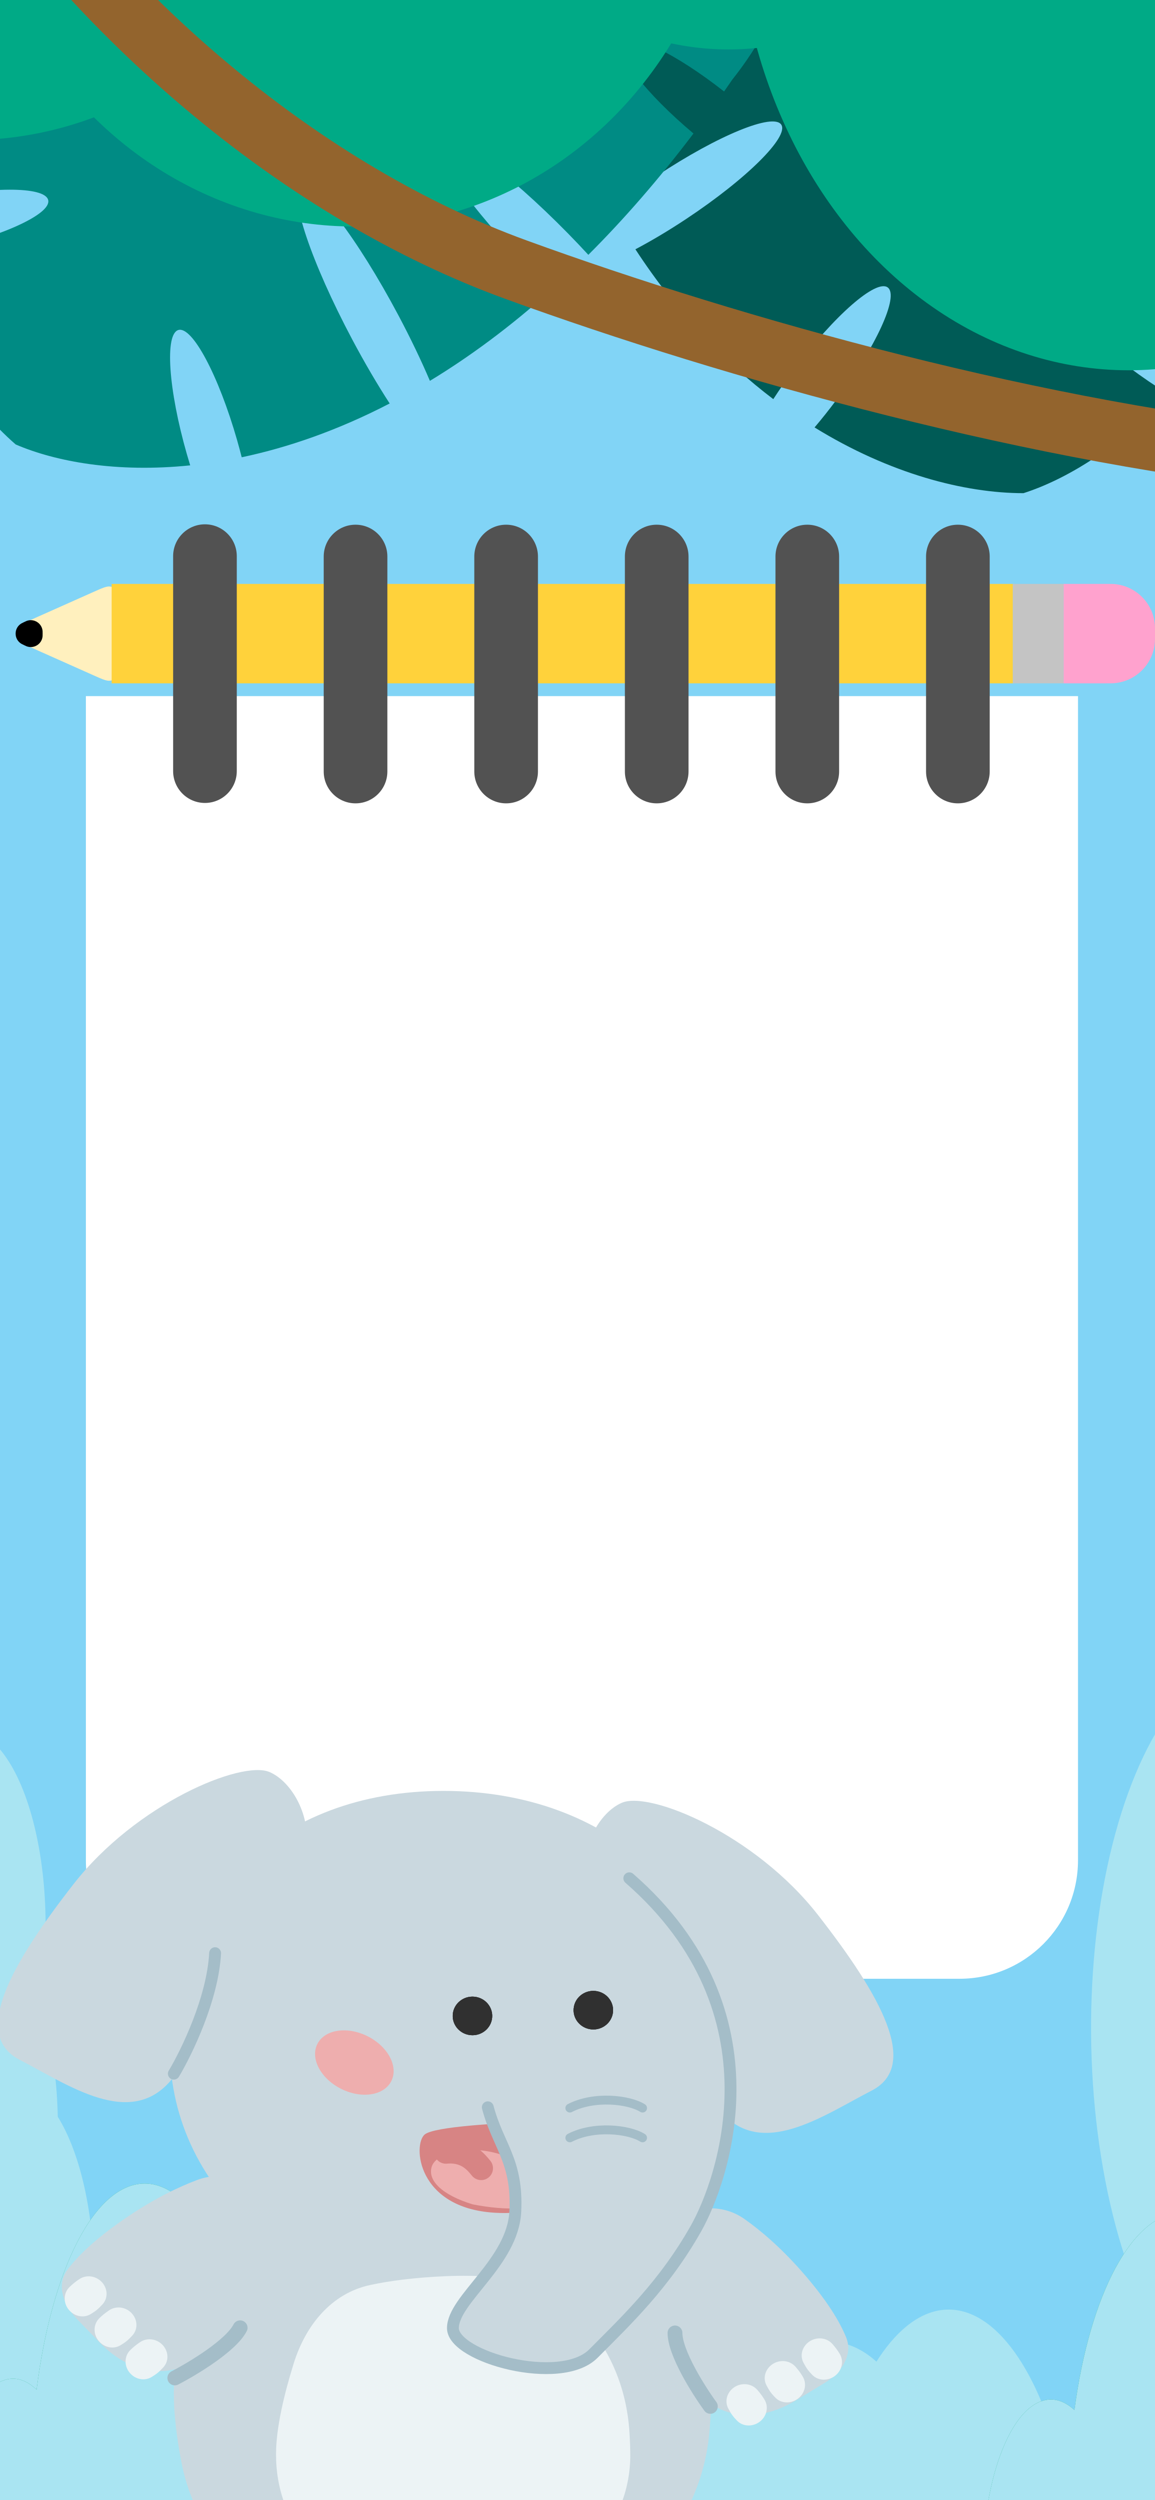 <svg width="390" height="844" viewBox="0 0 390 844" fill="none" xmlns="http://www.w3.org/2000/svg">
<rect x="0" y="0" width="390" height="844" fill="#808080" stroke="none"/>
<g clip-path="url(#clip0_9010_8541)">
<rect width="390" height="844" fill="#81D4F6"/>
<path d="M29 235H364V628C364 650.091 346.091 668 324 668H69C46.909 668 29 650.091 29 628V235Z" fill="white"/>
<path d="M12.952 219.673C8.937 217.883 6.93 216.989 6.285 215.76C5.673 214.595 5.673 213.204 6.285 212.04C6.93 210.811 8.937 209.917 12.952 208.127L31.718 199.764C34.617 198.471 36.067 197.825 37.239 198.012C38.356 198.19 39.346 198.832 39.963 199.78C40.611 200.775 40.611 202.362 40.611 205.536V222.264C40.611 225.438 40.611 227.025 39.963 228.02C39.346 228.968 38.356 229.61 37.239 229.788C36.067 229.975 34.617 229.329 31.718 228.036L12.952 219.673Z" fill="#FFF0BE"/>
<path d="M8.184 217.813C7.644 217.555 7.375 217.426 7.212 217.328C4.625 215.774 4.625 212.025 7.212 210.471C7.375 210.373 7.644 210.244 8.184 209.986C8.609 209.783 8.822 209.681 8.981 209.621C11.464 208.684 14.153 210.38 14.379 213.023C14.394 213.193 14.394 213.428 14.394 213.9C14.394 214.371 14.394 214.607 14.379 214.777C14.153 217.42 11.464 219.115 8.981 218.179C8.822 218.118 8.609 218.017 8.184 217.813Z" fill="black"/>
<g clip-path="url(#clip1_9010_8541)">
<rect width="304.323" height="33.558" transform="translate(37.698 197.121)" fill="#FFD23B"/>
</g>
<g clip-path="url(#clip2_9010_8541)">
<rect width="17.135" height="33.558" transform="translate(342.021 197.121)" fill="#C4C4C4"/>
</g>
<g clip-path="url(#clip3_9010_8541)">
<path d="M359.156 197.121H373.221C374.873 197.121 375.699 197.121 376.395 197.186C383.577 197.857 389.264 203.544 389.935 210.726C390 211.422 390 212.248 390 213.9C390 215.552 390 216.378 389.935 217.074C389.264 224.255 383.577 229.943 376.395 230.614C375.699 230.679 374.873 230.679 373.221 230.679H359.156V197.121Z" fill="#FFA2CE"/>
</g>
<path d="M69.205 271.064C63.271 271.064 58.459 266.253 58.459 260.318L58.459 187.746C58.459 181.811 63.271 177 69.205 177C75.14 177 79.951 181.811 79.951 187.746V260.318C79.951 266.253 75.14 271.064 69.205 271.064Z" fill="#525252"/>
<path d="M120.052 271.197C114.118 271.197 109.306 266.385 109.306 260.451L109.306 187.878C109.306 181.943 114.118 177.132 120.052 177.132C125.987 177.132 130.798 181.943 130.798 187.878V260.451C130.798 266.385 125.987 271.197 120.052 271.197Z" fill="#525252"/>
<path d="M170.899 271.197C164.964 271.197 160.153 266.385 160.153 260.451V187.878C160.153 181.943 164.964 177.132 170.899 177.132C176.834 177.132 181.645 181.943 181.645 187.878V260.451C181.645 266.385 176.834 271.197 170.899 271.197Z" fill="#525252"/>
<path d="M221.746 271.197C215.811 271.197 211 266.385 211 260.451V187.878C211 181.943 215.811 177.132 221.746 177.132C227.681 177.132 232.492 181.943 232.492 187.878V260.451C232.492 266.385 227.681 271.197 221.746 271.197Z" fill="#525252"/>
<path d="M272.593 271.197C266.658 271.197 261.847 266.385 261.847 260.451V187.878C261.847 181.943 266.658 177.132 272.593 177.132C278.527 177.132 283.339 181.943 283.339 187.878V260.451C283.339 266.385 278.527 271.197 272.593 271.197Z" fill="#525252"/>
<path d="M323.439 271.197C317.504 271.197 312.693 266.385 312.693 260.451V187.878C312.693 181.943 317.504 177.132 323.439 177.132C329.374 177.132 334.185 181.943 334.185 187.878V260.451C334.185 266.385 329.374 271.197 323.439 271.197Z" fill="#525252"/>
<path d="M345.589 166.487C325.726 166.488 300.36 159.916 275.045 144.296C277.43 141.487 279.858 138.443 282.265 135.217C295.84 117.023 303.669 99.93 299.754 97.036C295.838 94.143 281.659 106.547 268.084 124.741C265.547 128.142 263.211 131.505 261.114 134.743C244.601 122.227 228.555 105.599 214.552 84.157C219.894 81.339 225.745 77.869 231.74 73.893C252.147 60.359 266.499 46.113 263.796 42.073C261.092 38.034 242.356 45.731 221.948 59.266C216.19 63.084 210.915 66.959 206.369 70.645C198.005 55.722 190.602 38.784 184.568 19.648C192.124 18.732 201.414 16.845 211.299 14.07C234.901 7.447 252.962 -1.711 251.641 -6.383C250.318 -11.056 230.114 -9.474 206.513 -2.851C196.58 -0.063 187.631 3.177 180.693 6.338C177.345 -6.162 174.561 -19.526 172.438 -33.796C179.878 -33.508 189.001 -33.84 198.802 -34.886C223.183 -37.486 242.527 -43.507 242.01 -48.334C241.492 -53.161 221.309 -54.966 196.929 -52.365C186.981 -51.304 177.872 -49.673 170.608 -47.786C169.371 -58.765 168.766 -68.927 168.729 -78.33C170.88 -78.464 173.092 -78.648 175.346 -78.888C195.393 -81.026 211.224 -86.673 210.707 -91.5C210.19 -96.327 193.519 -98.507 173.472 -96.369C172.082 -96.221 170.713 -96.054 169.367 -95.873C176.374 -183.566 239.484 -193.251 279.76 -189.484L276.846 -245.077L279.187 -245.6L303.282 -190.717C414.216 -211.787 445.57 -129.223 447.38 -85.307C447.571 -83.651 447.751 -82.005 447.923 -80.369C427.369 -79.336 411.357 -75.073 411.497 -70.484C411.64 -65.823 428.396 -62.527 449.434 -62.884C450.748 -43.392 450.692 -25.352 449.51 -8.682C446.316 -9.036 443.017 -9.354 439.641 -9.623C410.257 -11.965 386.119 -9.941 385.727 -5.101C385.336 -0.262 408.838 5.56 438.222 7.902C441.502 8.163 444.717 8.367 447.841 8.522C445.548 27.005 441.817 43.629 437.047 58.525C430.41 55.3 422.739 51.969 414.467 48.792C386.97 38.231 363.254 33.34 361.495 37.869C359.736 42.398 380.602 54.632 408.099 65.193C416.531 68.432 424.608 71.136 431.805 73.2C424.512 91.625 415.595 107.016 406.014 119.685C404.403 118.565 402.74 117.445 401.03 116.334C381.973 103.95 364.361 97.206 361.692 101.271C359.024 105.336 372.309 118.671 391.366 131.055C392.475 131.775 393.579 132.477 394.676 133.158C377.527 151.457 359.519 162.031 345.589 166.487Z" fill="#005B56"/>
<path d="M5.308 150.05C-9.683 137.019 -24.515 115.417 -33.373 87.021C-29.73 86.465 -25.901 85.761 -21.967 84.905C0.213 80.08 17.337 72.316 16.28 67.564C15.223 62.811 -3.616 62.87 -25.797 67.696C-29.943 68.598 -33.913 69.603 -37.62 70.671C-41.87 50.392 -43.072 27.316 -39.573 1.946C-33.692 3.324 -27 4.544 -19.868 5.476C4.413 8.65 24.591 7.314 25.201 2.492C25.811 -2.33 6.621 -8.813 -17.661 -11.988C-24.511 -12.883 -31.035 -13.419 -36.884 -13.62C-33.406 -30.37 -27.881 -48.01 -19.88 -66.411C-13.577 -62.145 -5.328 -57.474 3.953 -53.083C26.111 -42.598 45.75 -37.66 47.818 -42.053C49.885 -46.447 33.599 -58.509 11.442 -68.994C2.117 -73.406 -6.763 -76.832 -14.073 -78.998C-8.399 -90.629 -1.732 -102.541 6.028 -114.704C11.453 -109.605 18.556 -103.871 26.639 -98.229C46.746 -84.197 65.296 -76.05 68.072 -80.032C70.848 -84.015 56.799 -98.618 36.693 -112.65C28.489 -118.376 20.544 -123.121 13.824 -126.463C20.094 -135.56 26.304 -143.626 32.446 -150.747C34.156 -149.437 35.946 -148.125 37.805 -146.827C54.337 -135.289 69.99 -129.164 72.767 -133.147C75.543 -137.129 64.392 -149.711 47.859 -161.249C46.713 -162.049 45.57 -162.822 44.436 -163.568C107.255 -225.154 161.239 -191.059 189.164 -161.793L223.438 -205.662L225.548 -204.52L207.726 -147.292C305.272 -90.415 274.768 -7.532 247.323 26.799C246.381 28.174 245.437 29.534 244.493 30.882C228.303 18.177 213.422 10.89 210.517 14.445C207.567 18.056 218.051 31.537 234.162 45.07C222.366 60.642 210.488 74.221 198.66 86.026C196.482 83.664 194.201 81.259 191.829 78.841C171.189 57.796 151.644 43.488 148.174 46.883C144.703 50.278 158.621 70.091 179.261 91.136C181.565 93.486 183.857 95.749 186.113 97.915C172.257 110.36 158.534 120.459 145.162 128.571C142.269 121.783 138.665 114.237 134.507 106.412C120.683 80.402 105.992 61.152 101.694 63.416C97.395 65.68 105.117 88.602 118.94 114.612C123.179 122.588 127.501 129.928 131.578 136.207C113.986 145.328 97.159 151.094 81.617 154.369C81.136 152.468 80.615 150.531 80.054 148.57C73.796 126.722 64.928 110.078 60.247 111.395C55.566 112.712 56.844 131.492 63.102 153.341C63.467 154.612 63.84 155.866 64.221 157.099C39.273 159.659 18.744 155.825 5.308 150.05Z" fill="#008B84"/>
<ellipse cx="120.563" cy="867.94" rx="37.476" ry="88.702" fill="#A9E4F2"/>
<ellipse cx="158.225" cy="898.831" rx="24.425" ry="57.811" fill="#A9E4F2"/>
<ellipse cx="236.121" cy="869.405" rx="44.38" ry="106.706" fill="#A9E4F2"/>
<ellipse cx="280.501" cy="897.294" rx="44.38" ry="106.706" fill="#A9E4F2"/>
<ellipse cx="320.342" cy="886.381" rx="44.38" ry="106.706" fill="#A9E4F2"/>
<ellipse cx="191.994" cy="885.775" rx="34.041" ry="81.848" fill="#A9E4F2"/>
<ellipse cx="61.834" cy="36.185" rx="61.834" ry="36.185" transform="matrix(0.174 0.985 -0.7 0.714 2.45 563.215)" fill="#A9E4F2"/>
<ellipse cx="61.834" cy="36.185" rx="61.834" ry="36.185" transform="matrix(0.174 0.985 -0.7 0.714 6.581 630.863)" fill="#A9E4F2"/>
<ellipse cx="43.565" cy="25.494" rx="43.565" ry="25.494" transform="matrix(0.174 0.985 -0.7 0.714 13.115 767.92)" fill="#A9E4F2"/>
<ellipse cx="61.834" cy="36.185" rx="61.834" ry="36.185" transform="matrix(0.174 0.985 -0.7 0.714 18.821 682.884)" fill="#A9E4F2"/>
<ellipse cx="47.429" cy="27.756" rx="47.429" ry="27.756" transform="matrix(0.174 0.985 -0.7 0.714 -15.518 526.84)" fill="#A9E4F2"/>
<ellipse cx="126.997" cy="61.09" rx="126.997" ry="61.09" transform="matrix(0.066 -0.998 0.935 0.356 360.644 792.666)" fill="#A9E4F2"/>
<path d="M100.431 891.662C100.431 872.155 94.466 856.365 87.097 856.365C87.004 856.365 86.923 856.395 86.83 856.395C87.19 850.774 87.387 844.998 87.387 839.1C87.387 782.791 70.143 737.141 48.872 737.141C31.883 737.141 17.47 766.264 12.353 806.691C9.881 804.356 7.212 803.004 4.427 803.004C-8.338 803.004 -18.678 829.7 -18.678 862.601C-18.678 876.886 -16.728 889.972 -13.479 900.263H100.013C100.28 897.499 100.431 894.611 100.431 891.631V891.662Z" fill="#0CA46D"/>
<path d="M100.431 891.662C100.431 872.155 94.466 856.365 87.097 856.365C87.004 856.365 86.923 856.395 86.83 856.395C87.19 850.774 87.387 844.998 87.387 839.1C87.387 782.791 70.143 737.141 48.872 737.141C31.883 737.141 17.47 766.264 12.353 806.691C9.881 804.356 7.212 803.004 4.427 803.004C-8.338 803.004 -18.678 829.7 -18.678 862.601C-18.678 876.886 -16.728 889.972 -13.479 900.263H100.013C100.28 897.499 100.431 894.611 100.431 891.631V891.662Z" fill="#A9E4F2"/>
<path d="M450.878 895.025C450.878 876.327 444.913 861.192 437.545 861.192C437.452 861.192 437.371 861.222 437.278 861.222C437.637 855.833 437.835 850.297 437.835 844.644C437.835 790.67 420.59 746.914 399.319 746.914C382.33 746.914 367.918 774.828 362.8 813.579C360.328 811.341 357.659 810.045 354.874 810.045C342.109 810.045 331.77 835.633 331.77 867.17C331.77 880.862 333.719 893.406 336.969 903.27H450.46C450.727 900.62 450.878 897.852 450.878 894.996V895.025Z" fill="#0CA46D"/>
<path d="M450.878 895.025C450.878 876.327 444.913 861.192 437.545 861.192C437.452 861.192 437.371 861.222 437.278 861.222C437.637 855.833 437.835 850.297 437.835 844.644C437.835 790.67 420.59 746.914 399.319 746.914C382.33 746.914 367.918 774.828 362.8 813.579C360.328 811.341 357.659 810.045 354.874 810.045C342.109 810.045 331.77 835.633 331.77 867.17C331.77 880.862 333.719 893.406 336.969 903.27H450.46C450.727 900.62 450.878 897.852 450.878 894.996V895.025Z" fill="#A9E4F2"/>
<ellipse cx="118.728" cy="-60.983" rx="128.62" ry="137.469" transform="rotate(177 118.728 -60.983)" fill="#00AA86"/>
<ellipse cx="-11.596" cy="-90.132" rx="128.62" ry="137.469" transform="rotate(177 -11.596 -90.132)" fill="#00AA86"/>
<ellipse cx="-126.168" cy="-70.048" rx="128.62" ry="137.469" transform="rotate(177 -126.168 -70.048)" fill="#00AA86"/>
<ellipse cx="245.338" cy="-88.736" rx="98.657" ry="105.445" transform="rotate(177 245.338 -88.736)" fill="#00AA86"/>
<ellipse cx="381.056" cy="-34.5" rx="132.358" ry="159.5" transform="rotate(-180 381.056 -34.5)" fill="#00AA86"/>
<ellipse cx="248.039" cy="-90.047" rx="86.263" ry="103.953" transform="rotate(-180 248.039 -90.047)" fill="#00AA86"/>
<path d="M-21.616 -265.318C-14.046 -263.193 -4.916 -258.228 5.941 -250.466C16.693 -242.779 28.493 -232.827 41.4 -221.351C66.927 -198.653 96.822 -169.913 129.184 -143.872C161.666 -117.736 197.595 -93.486 236.237 -79.422C273.848 -65.733 319.912 -53.502 366.675 -41.224C413.664 -28.886 461.448 -16.479 503.312 -2.335C545.417 11.89 580.206 27.457 601.908 45.554C612.651 54.513 619.613 63.627 622.981 72.923C626.268 81.992 626.448 92.074 622.167 103.835C613.707 127.078 592.858 142.297 561.095 150.626C529.255 158.975 488.151 159.859 442.786 155.533C352.199 146.895 247.848 117.828 174.2 91.022C102.502 64.926 35.881 7.677 -7.814 -56.818C-51.816 -121.765 -70.73 -191.145 -52.272 -241.858C-47.593 -254.716 -42.468 -261.063 -37.961 -263.973C-33.891 -266.601 -28.871 -267.354 -21.616 -265.318Z" stroke="#93642D" stroke-width="21"/>
<path d="M245.173 691.37C251.477 758.873 215.565 778.322 159.215 778.322C102.866 778.322 57.37 741.092 57.37 691.37C57.37 641.649 93.422 604.58 149.772 604.58C206.121 604.58 245.173 641.649 245.173 691.37Z" fill="#CAD8DF"/>
<path d="M122.292 836.517C119.402 832.199 114.149 830.646 108.812 830.249C97.449 829.402 85.821 833.891 80.782 844.469C78.005 850.298 75.205 857.848 73.184 867.26C70.588 879.354 70.568 887.347 71.319 892.471C72.154 898.17 77.343 901.009 83.103 901.697C84.483 901.862 85.88 901.92 87.284 901.871L99.648 901.442C115.94 900.876 129.419 891.694 129.843 875.5C129.915 872.725 129.924 869.656 129.85 866.267C129.511 850.721 125.694 841.599 122.292 836.517Z" fill="#CAD8DF"/>
<path d="M178.615 838.395C181.229 833.908 186.375 832.042 191.677 831.324C202.966 829.796 214.857 833.579 220.557 843.846C223.693 849.495 226.96 856.859 229.568 866.125C232.918 878.032 233.444 886.008 233.018 891.166C232.545 896.912 227.543 900.059 221.836 901.092C220.47 901.34 219.079 901.482 217.675 901.517L205.306 901.832C189.009 902.246 174.975 893.885 173.533 877.728C173.287 874.969 173.086 871.916 172.947 868.539C172.306 853.005 175.54 843.672 178.615 838.395Z" fill="#CAD8DF"/>
<path d="M60.467 788.778C66.527 751.2 102.361 727.755 140.424 727.755H156.555C198.762 727.755 237.567 756.669 239.943 798.809C240.124 802.01 240.214 805.088 240.193 807.981C240.164 811.992 239.936 816.29 239.564 820.727C236.326 859.27 202.805 887.447 164.141 888.528C160.475 888.63 156.929 888.69 153.594 888.694C147.175 888.701 139.903 888.496 132.458 888.17C98.41 886.683 67.692 864.665 61.257 831.198C59.709 823.148 58.698 815.147 58.698 807.981C58.698 802.12 59.374 795.558 60.467 788.778Z" fill="#CAD8DF"/>
<path d="M99.165 797.882C103.17 785.009 111.863 774.183 125.049 771.369C131.472 769.998 139.84 768.851 150.608 768.4C156.035 768.173 161.127 768.264 165.858 768.58C192.528 770.362 210.589 793.643 212.484 820.305C212.717 823.586 212.845 826.716 212.822 829.537C212.809 831.126 212.684 832.807 212.467 834.554C208.846 863.693 178.479 879.78 149.115 879.78C120.33 879.78 94.196 859.241 93.24 830.471C93.217 829.784 93.206 829.106 93.206 828.44C93.206 819.405 96.115 807.686 99.165 797.882Z" fill="#ECF3F5"/>
<path d="M209.992 608.581C202.4 611.824 195.702 623.691 197.759 635.032C199.816 646.374 229.184 695.475 243.028 712.359C256.872 729.242 277.911 714.194 294.315 705.761C310.718 697.329 297.396 673.659 276.213 646.477C255.03 619.295 219.481 604.528 209.992 608.581Z" fill="#CAD8DF"/>
<path d="M91.005 598.209C98.597 601.451 105.295 613.318 103.238 624.66C101.181 636.001 71.813 685.103 57.969 701.986C44.125 718.869 23.085 703.821 6.682 695.389C-9.721 686.956 3.601 663.286 24.784 636.104C45.967 608.922 81.516 594.156 91.005 598.209Z" fill="#CAD8DF"/>
<ellipse cx="13.967" cy="9.939" rx="13.967" ry="9.939" transform="matrix(0.885 0.465 -0.483 0.876 112.088 681.078)" fill="#EEAEAE"/>
<path d="M143.419 720.557C146.673 717.884 168.742 716.688 179.369 716.424L191.861 732.007C192.325 737.538 187.996 748.275 166.969 746.979C140.685 745.359 139.352 723.897 143.419 720.557Z" fill="#D78484"/>
<path d="M183.932 741.457C182.384 746.264 170.912 746.393 159.54 744.138C149.467 741.042 144.248 736.192 145.796 731.385C147.345 726.578 158.423 724.05 168.497 727.146C178.57 730.243 185.481 736.65 183.932 741.457Z" fill="#EEAEAE"/>
<path d="M150.57 726.432C157.702 725.76 160.917 730.11 162.463 731.966" stroke="#D78484" stroke-width="8" stroke-linecap="round"/>
<path d="M95.933 758.118C97.208 753.452 95.265 748.854 92.361 744.984C86.236 736.822 76.233 732.276 66.499 735.955C60.207 738.333 52.336 742.117 43.374 748.139C32.087 755.723 26.044 761.86 22.813 766.171C19.668 770.367 20.706 775.618 23.609 779.926C24.348 781.022 25.184 782.053 26.108 783.006L33.787 790.929C43.912 801.375 58.042 804.246 68.936 794.375C71.664 791.904 74.726 788.968 78.149 785.479C89.865 773.539 94.299 764.102 95.933 758.118Z" fill="#CAD8DF"/>
<path d="M55.166 799.154C57.065 797.076 56.926 793.986 55.119 791.861C53.174 789.575 49.784 788.973 47.27 790.691C46.612 791.142 45.982 791.599 45.464 792.024C45.025 792.385 44.556 792.808 44.089 793.253C41.874 795.363 41.877 798.76 43.838 801.065C45.64 803.184 48.706 803.918 51.135 802.475C51.873 802.036 52.59 801.563 53.175 801.087C53.816 800.567 54.508 799.875 55.166 799.154Z" fill="#ECF3F5"/>
<path d="M44.704 788.413C46.603 786.335 46.465 783.245 44.657 781.12C42.712 778.834 39.322 778.232 36.809 779.95C36.15 780.401 35.52 780.858 35.002 781.283C34.563 781.644 34.094 782.067 33.627 782.512C31.412 784.622 31.415 788.019 33.376 790.324C35.178 792.443 38.245 793.177 40.673 791.733C41.411 791.295 42.128 790.821 42.713 790.346C43.354 789.826 44.046 789.133 44.704 788.413Z" fill="#ECF3F5"/>
<path d="M34.62 777.902C36.518 775.824 36.38 772.734 34.572 770.609C32.627 768.323 29.238 767.721 26.724 769.439C26.066 769.89 25.436 770.347 24.918 770.772C24.478 771.133 24.01 771.556 23.543 772.001C21.328 774.111 21.33 777.508 23.292 779.813C25.094 781.932 28.16 782.666 30.588 781.223C31.326 780.784 32.044 780.311 32.629 779.836C33.27 779.315 33.961 778.623 34.62 777.902Z" fill="#ECF3F5"/>
<path d="M217.109 763.247C217.084 758.39 220.161 754.421 223.977 751.397C232.027 745.017 242.902 743.107 251.417 749.132C256.87 752.99 263.47 758.587 270.539 766.594C279.454 776.691 283.706 784.108 285.72 789.078C287.696 793.954 285.326 798.795 281.395 802.245C280.399 803.12 279.325 803.907 278.188 804.597L268.697 810.36C256.182 817.958 241.732 817.189 233.705 804.829C231.735 801.795 229.568 798.244 227.202 794.09C218.986 779.661 217.142 769.443 217.109 763.247Z" fill="#CAD8DF"/>
<path d="M245.895 813.043C244.586 810.546 245.519 807.581 247.819 805.974C250.296 804.244 253.743 804.512 255.741 806.817C256.252 807.406 256.733 807.994 257.117 808.524C257.441 808.973 257.777 809.486 258.107 810.02C259.717 812.629 258.837 815.929 256.339 817.674C254.045 819.276 250.881 819.22 248.895 817.205C248.303 816.604 247.741 815.977 247.304 815.379C246.824 814.724 246.34 813.894 245.895 813.043Z" fill="#ECF3F5"/>
<path d="M258.805 805.248C257.497 802.751 258.429 799.786 260.73 798.178C263.206 796.448 266.654 796.717 268.652 799.021C269.162 799.61 269.643 800.198 270.027 800.729C270.352 801.177 270.688 801.691 271.017 802.225C272.627 804.834 271.747 808.133 269.249 809.878C266.956 811.481 263.791 811.424 261.806 809.409C261.214 808.808 260.651 808.181 260.214 807.584C259.734 806.928 259.251 806.098 258.805 805.248Z" fill="#ECF3F5"/>
<path d="M271.29 797.582C269.982 795.084 270.914 792.119 273.215 790.512C275.691 788.782 279.139 789.05 281.137 791.355C281.647 791.944 282.128 792.532 282.512 793.062C282.837 793.511 283.173 794.024 283.502 794.559C285.112 797.168 284.232 800.467 281.734 802.212C279.441 803.814 276.276 803.758 274.291 801.743C273.699 801.142 273.136 800.515 272.699 799.917C272.219 799.262 271.736 798.432 271.29 797.582Z" fill="#ECF3F5"/>
<path d="M162.367 704.744C161.937 697.013 167.378 686.27 181.723 685.041C207.101 681.727 216.903 690.495 223.123 697.967C229.343 705.439 239.612 727.711 235.669 744.654C232.383 758.775 220.435 776.405 207.352 789.332C189.569 806.902 175.032 798.785 168.998 796.486C156.811 791.842 150.266 789.201 154.59 781.077C158.903 772.974 166.489 765.361 172.583 749.799C178.677 734.237 162.905 714.408 162.367 704.744Z" fill="#CAD8DF"/>
<path d="M212.49 634.077C264.584 679.458 244.012 736.345 235.053 752.228C224.338 771.225 211.495 783.346 200.379 794.529C189.263 805.712 152.931 795.664 152.931 785.94C152.931 776.215 173.171 763.736 174 746.556C174.83 729.376 168.194 724.514 164.71 711.386" stroke="#A4BDC8" stroke-width="4" stroke-linecap="round"/>
<path d="M216.969 721.699C212.324 718.782 200.545 717.486 192.416 721.699" stroke="#A4BDC8" stroke-width="3" stroke-linecap="round"/>
<path d="M216.969 711.651C212.324 708.734 200.545 707.437 192.416 711.651" stroke="#A4BDC8" stroke-width="3" stroke-linecap="round"/>
<ellipse cx="6.665" cy="6.514" rx="6.665" ry="6.514" transform="matrix(0.996 0.092 -0.096 0.995 153.522 673.452)" fill="#303030"/>
<ellipse cx="6.665" cy="6.514" rx="6.665" ry="6.514" transform="matrix(0.996 0.092 -0.096 0.995 153.522 673.452)" fill="#303030"/>
<ellipse cx="6.665" cy="6.514" rx="6.665" ry="6.514" transform="matrix(0.996 0.092 -0.096 0.995 153.522 673.452)" fill="#303030"/>
<ellipse cx="6.665" cy="6.514" rx="6.665" ry="6.514" transform="matrix(0.996 0.092 -0.096 0.995 194.332 671.506)" fill="#303030"/>
<ellipse cx="6.665" cy="6.514" rx="6.665" ry="6.514" transform="matrix(0.996 0.092 -0.096 0.995 194.332 671.506)" fill="#303030"/>
<ellipse cx="6.665" cy="6.514" rx="6.665" ry="6.514" transform="matrix(0.996 0.092 -0.096 0.995 194.332 671.506)" fill="#303030"/>
<path d="M239.864 812.357C235.882 806.901 227.919 794.303 227.919 787.56" stroke="#A4BDC8" stroke-width="5" stroke-linecap="round"/>
<path d="M59.029 802.758C65.092 799.624 77.991 791.849 81.085 785.822" stroke="#A4BDC8" stroke-width="5" stroke-linecap="round"/>
<path d="M58.698 700.041C63.011 692.856 71.837 674.66 72.634 659.361" stroke="#A4BDC8" stroke-width="4" stroke-linecap="round"/>
</g>
<defs>
<clipPath id="clip0_9010_8541">
<rect width="390" height="844" fill="white"/>
</clipPath>
<clipPath id="clip1_9010_8541">
<rect width="304.323" height="33.558" fill="white" transform="translate(37.698 197.121)"/>
</clipPath>
<clipPath id="clip2_9010_8541">
<rect width="17.135" height="33.558" fill="white" transform="translate(342.021 197.121)"/>
</clipPath>
<clipPath id="clip3_9010_8541">
<path d="M359.156 197.121H373.221C374.873 197.121 375.699 197.121 376.395 197.186C383.577 197.857 389.264 203.544 389.935 210.726C390 211.422 390 212.248 390 213.9C390 215.552 390 216.378 389.935 217.074C389.264 224.255 383.577 229.943 376.395 230.614C375.699 230.679 374.873 230.679 373.221 230.679H359.156V197.121Z" fill="white"/>
</clipPath>
</defs>
</svg>
